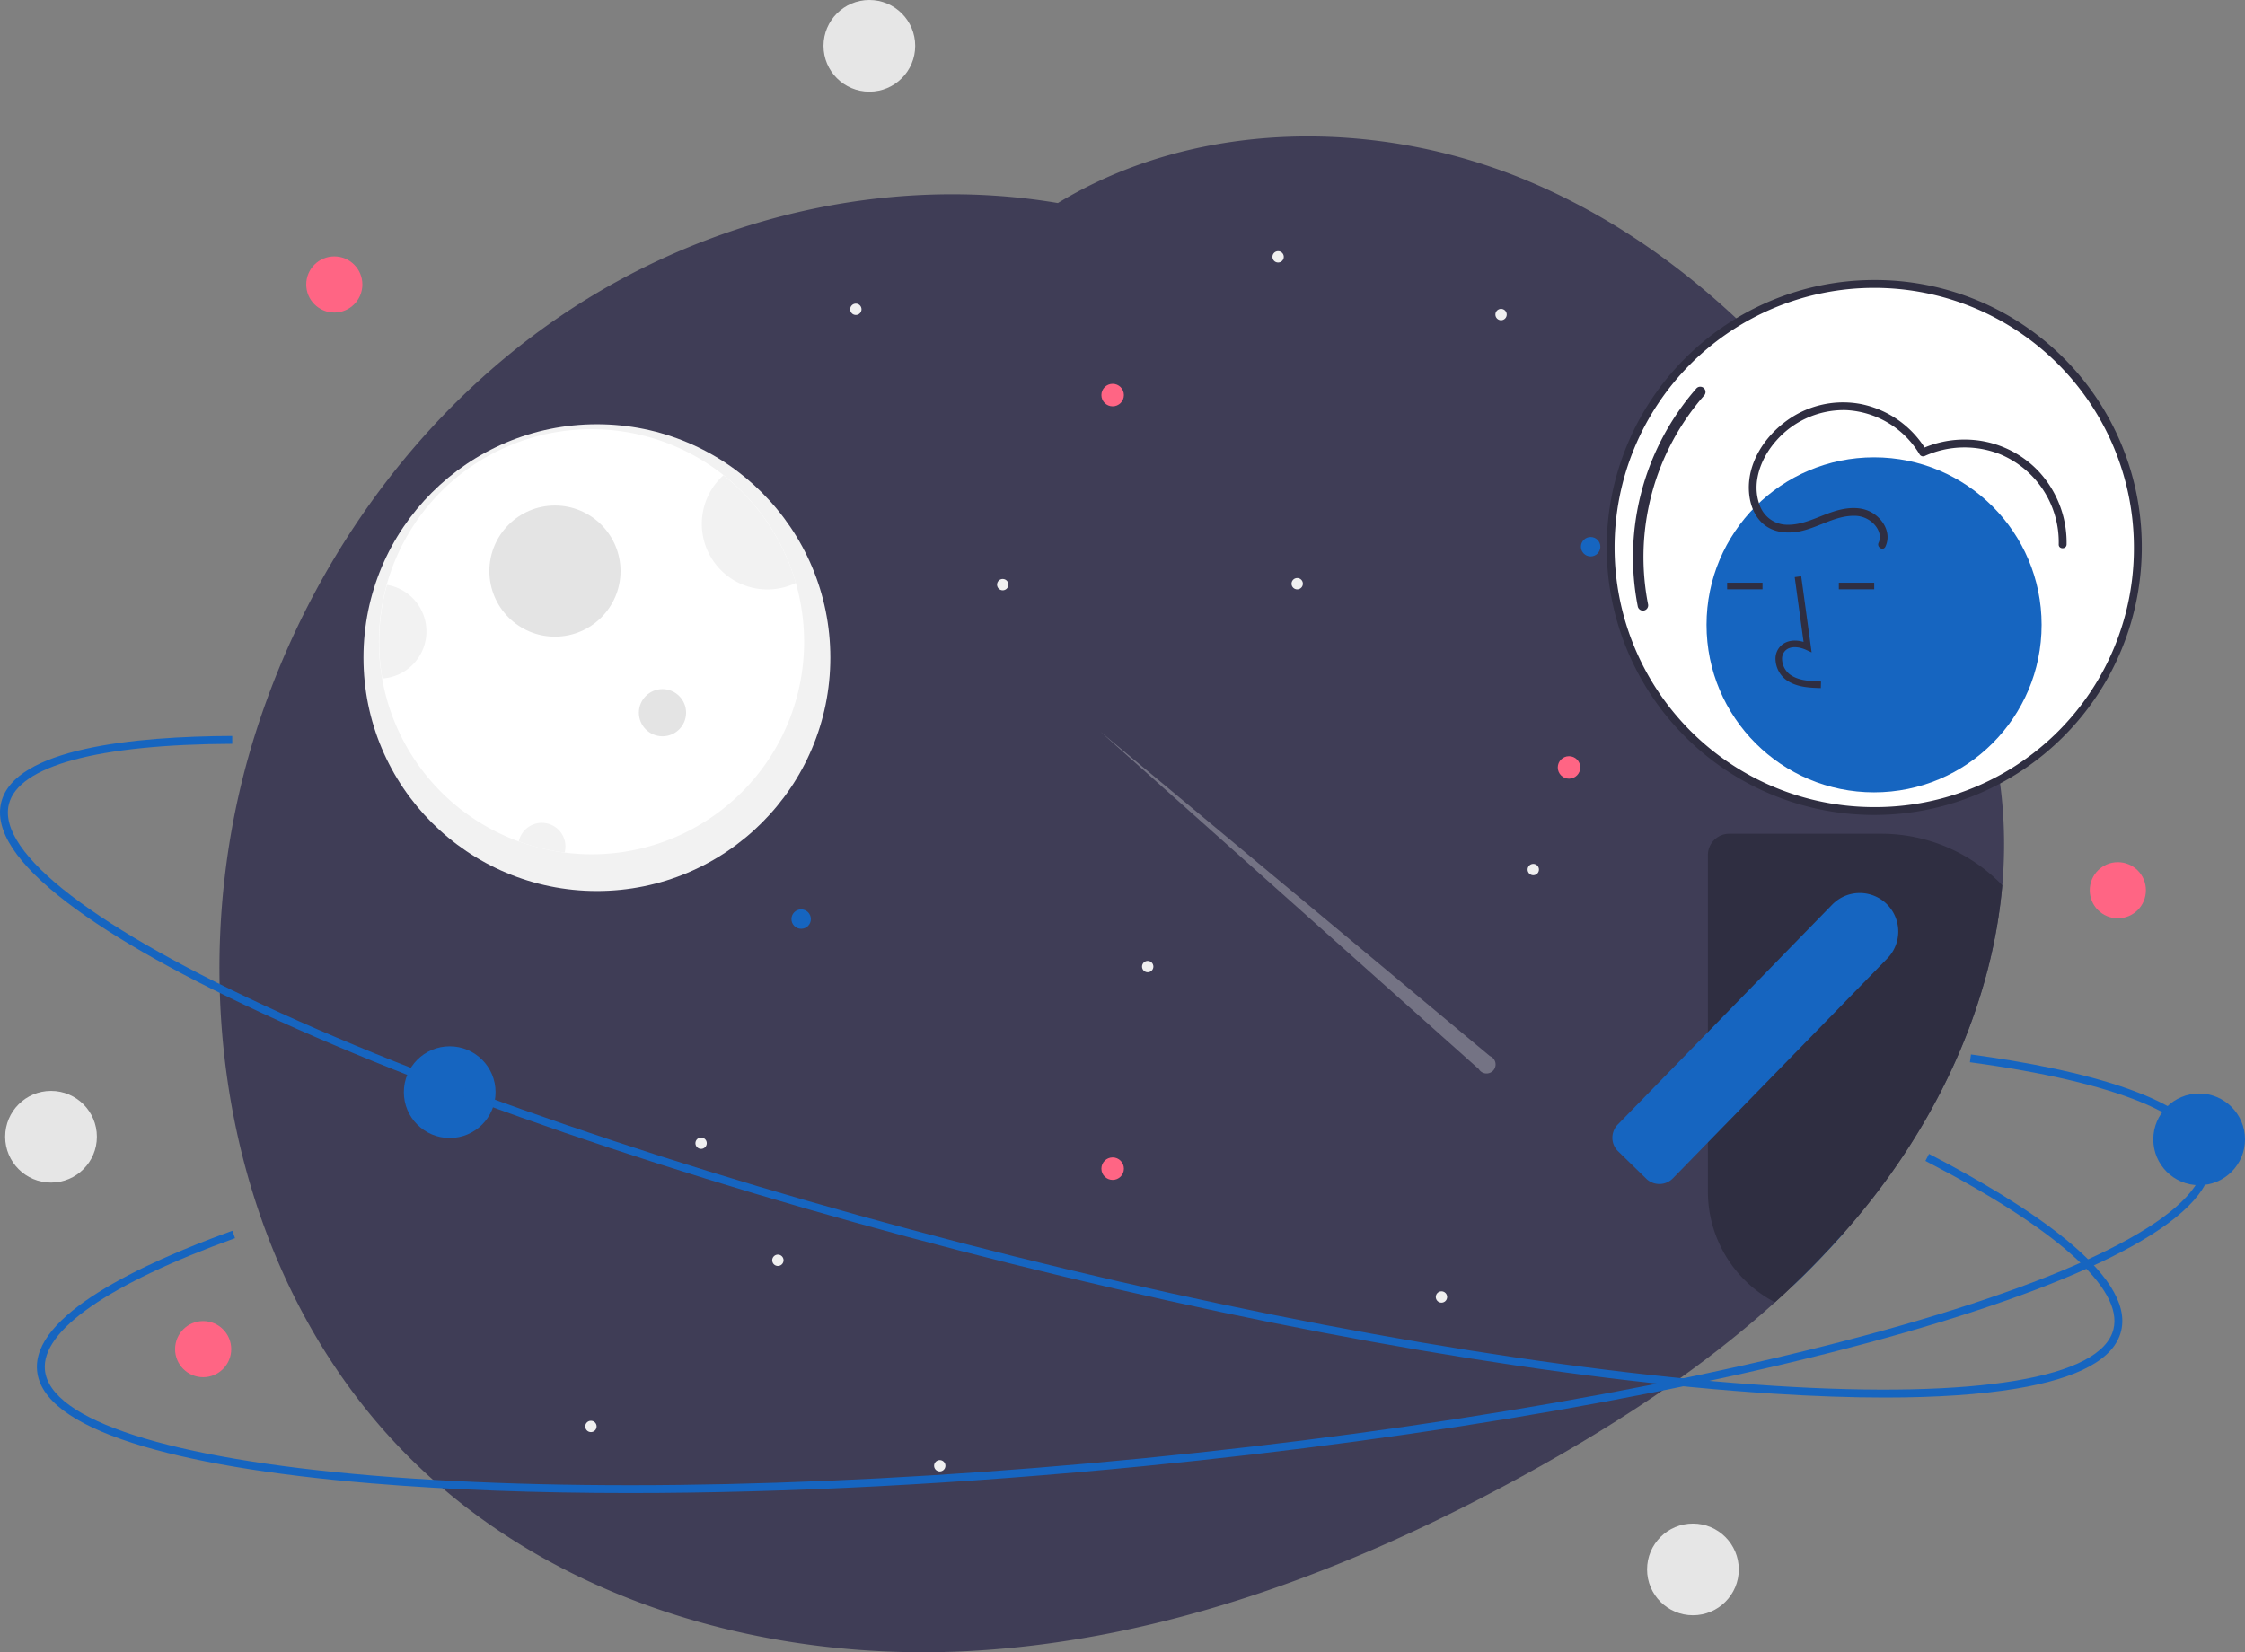 <svg xmlns="http://www.w3.org/2000/svg" data-name="Layer 1" width="855.94" height="630.066" viewBox="0 0 855.94 630.066" xmlns:xlink="http://www.w3.org/1999/xlink"><rect x="0" y="0" width="855.94" height="630.066" fill="#808080" stroke="none"/><path d="M935.432,472.558c-3.73,43.08-22.51,84.71-49.3,119.14q-1.68,2.16-3.4,4.28-3.87,4.77-7.94,9.36-4.98,5.655-10.25,11.05-4.29,4.44-8.78,8.69-3.465,3.315-7.01,6.5c-28.43,25.69-61.09,46.89-94.74,65.43-65.67,36.17-137.65,63.57-212.52,67.56-74.86,3.98-153.01-17.46-207.91-68.52-73.99-68.81-94.64-183.58-64.6-280.05,19.98-64.18,60.76-122.24,116.26-160.16,55.02-37.59,124.43-54.51,190.12-43.45,52.44-31.87,121.09-32.48,178.1-8.89,30.42,12.59,57.72,31.31,81.67,53.93a339.343,339.343,0,0,1,30.72,33.23q1.455,1.785,2.88,3.6,5.97,7.545,11.55,15.4,8.01,11.265,15.21,23.03c1.32,2.16,2.63,4.33,3.91,6.52.86,1.47,1.73,2.95,2.58,4.44a.298.298,0,0,1,.04.1c13.31,23.41,24.19,48.39,29.86,74.5,1,4.62,1.84,9.26,2.49,13.94v.01q.855,5.955,1.29,11.97A176.977,176.977,0,0,1,935.432,472.558Z" transform="translate(-172.03 -134.967)" fill="#3f3d56"/><path d="M740.074,537.684,591.612,414.006,735.84,542.638a3.442,3.442,0,1,0,4.234-4.954Z" transform="translate(-172.03 -134.967)" fill="#f0f0f0" opacity="0.3"/><circle cx="227.582" cy="250.781" r="89" fill="#f2f2f2"/><path d="M478.612,379.748a80.994,80.994,0,0,1-81,81,81.572,81.572,0,0,1-27.8-4.9,81.055,81.055,0,1,1,108.8-76.1Z" transform="translate(-172.03 -134.967)" fill="#fff"/><circle cx="211.582" cy="217.781" r="25" fill="#e4e4e4"/><path d="M475.452,357.278a25.001,25.001,0,0,1-27.6-41.08A81.053,81.053,0,0,1,475.452,357.278Z" transform="translate(-172.03 -134.967)" fill="#f2f2f2"/><circle cx="252.582" cy="271.781" r="9" fill="#e4e4e4"/><path d="M387.612,457.748a9.046,9.046,0,0,1-.31,2.34,79.528,79.528,0,0,1-17.49-4.24,9.002,9.002,0,0,1,17.8,1.9Z" transform="translate(-172.03 -134.967)" fill="#f2f2f2"/><path d="M334.612,375.748a18.002,18.002,0,0,1-16.8,17.96,81.548,81.548,0,0,1,1.76-35.71A18,18,0,0,1,334.612,375.748Z" transform="translate(-172.03 -134.967)" fill="#f2f2f2"/><circle cx="606.457" cy="208.483" r="3.702" fill="#1665c0"/><circle cx="572.302" cy="119.949" r="2.163" fill="#f0f0f0"/><circle cx="225.302" cy="543.949" r="2.163" fill="#f0f0f0"/><circle cx="584.581" cy="331.594" r="2.163" fill="#f0f0f0"/><circle cx="305.457" cy="350.483" r="3.702" fill="#1665c0"/><circle cx="171.457" cy="416.483" r="17.483" fill="#1665c0"/><circle cx="267.302" cy="435.949" r="2.163" fill="#f0f0f0"/><circle cx="487.302" cy="97.949" r="2.163" fill="#f0f0f0"/><circle cx="358.302" cy="558.949" r="2.163" fill="#f0f0f0"/><circle cx="326.302" cy="117.949" r="2.163" fill="#f0f0f0"/><circle cx="382.302" cy="222.949" r="2.163" fill="#f0f0f0"/><circle cx="296.581" cy="480.594" r="2.163" fill="#f0f0f0"/><circle cx="549.581" cy="494.594" r="2.163" fill="#f0f0f0"/><circle cx="437.581" cy="368.594" r="2.163" fill="#f0f0f0"/><circle cx="494.581" cy="222.594" r="2.163" fill="#f0f0f0"/><circle cx="598.212" cy="292.655" r="4.289" fill="#ff6584"/><circle cx="424.212" cy="150.655" r="4.289" fill="#ff6584"/><circle cx="424.212" cy="445.655" r="4.289" fill="#ff6584"/><path d="M863.452,605.338a7.694,7.694,0,0,0-7.39,5.58,7.39,7.39,0,0,0-.3,2.12v12.04q4.485-4.245,8.78-8.69,5.265-5.4,10.25-11.05Z" transform="translate(-172.03 -134.967)" fill="#1665c0"/><path d="M890.681,667.898q-19.368,0-42.457-1.464c-79.614-5.056-182.738-22.633-290.376-49.492-107.638-26.859-206.93-59.794-279.585-92.734-35.393-16.047-62.556-31.236-80.735-45.147-19.247-14.727-27.666-27.564-25.024-38.153,5.148-20.629,50.731-25.142,88.064-25.295l.013,3c-51.268.21-81.514,8.387-85.166,23.022-4.652,18.64,33.287,47.741,104.087,79.841,72.496,32.868,171.605,65.739,279.073,92.557,107.467,26.816,210.401,44.363,289.84,49.408,77.579,4.928,124.743-2.938,129.395-21.578,3.862-15.477-21.598-38.275-71.689-64.198l1.379-2.664c36.397,18.836,78.646,45.852,73.222,67.589-2.643,10.589-16.105,17.965-40.015,21.923C927.076,666.767,910.335,667.898,890.681,667.898Z" transform="translate(-172.03 -134.967)" fill="#1665c0"/><circle cx="714.582" cy="208.781" r="100.5" fill="#fff"/><path d="M886.612,241.748a102,102,0,1,0,102,102A101.635,101.635,0,0,0,886.612,241.748Zm0,201a99,99,0,1,1,99-99A98.618,98.618,0,0,1,886.612,442.748Z" transform="translate(-172.03 -134.967)" fill="#2f2e41"/><path d="M798.417,367.818a2.001,2.001,0,0,1-1.957-1.598,97.669,97.669,0,0,1,22.341-83.135,2,2,0,0,1,2.986,2.661A93.597,93.597,0,0,0,800.378,365.415a2.002,2.002,0,0,1-1.961,2.403Z" transform="translate(-172.03 -134.967)" fill="#2f2e41"/><circle cx="714.519" cy="238.274" r="63.877" fill="#1665c0"/><path d="M866.248,397.357c-4.141-.115-9.294-.259-13.264-3.159a10.186,10.186,0,0,1-4.008-7.606,6.852,6.852,0,0,1,2.33-5.628c2.074-1.752,5.101-2.163,8.364-1.204l-3.381-24.706,2.482-.34,3.974,29.045-2.072-.951c-2.403-1.102-5.701-1.663-7.75.069a4.403,4.403,0,0,0-1.444,3.627,7.699,7.699,0,0,0,2.982,5.671c3.089,2.257,7.197,2.548,11.856,2.678Z" transform="translate(-172.03 -134.967)" fill="#2f2e41"/><rect x="658.495" y="222.218" width="13.491" height="2.505" fill="#2f2e41"/><rect x="701.08" y="222.218" width="13.491" height="2.505" fill="#2f2e41"/><path d="M889.232,452.908h-57.9a8.147,8.147,0,0,0-8.14,8.14v128.33a47.67,47.67,0,0,0,25.56,42.2q3.555-3.18,7.01-6.5,4.485-4.245,8.78-8.69,5.265-5.4,10.25-11.05,4.08-4.59,7.94-9.36,1.725-2.115,3.4-4.28c26.79-34.43,45.57-76.06,49.3-119.14A64.049,64.049,0,0,0,889.232,452.908Z" transform="translate(-172.03 -134.967)" fill="#2f2e41"/><path d="M891.342,479.688a14.611,14.611,0,0,0-10.43-4.17,14.465,14.465,0,0,0-9.16,3.36,13.123,13.123,0,0,0-1.17,1.07l-47.39,48.6-34.37,35.25a6.801,6.801,0,0,0-1.28,1.8,7.296,7.296,0,0,0-.77,3.32,7.168,7.168,0,0,0,2.18,5.07l1.35,1.32,9.8,9.55.01-.01a7.291,7.291,0,0,0,4.66,1.63,7.167,7.167,0,0,0,5.07-2.18l1.59-1.62,11.38-11.67.38-.39,68.41-70.16a14.691,14.691,0,0,0-.26-20.77Z" transform="translate(-172.03 -134.967)" fill="#1665c0"/><path d="M890.862,343.44c2.112-4.467-.053-9.238-3.764-12.091-4.676-3.595-10.722-3.001-16.04-1.299-5.822,1.863-11.514,5.216-17.804,5.023a11.131,11.131,0,0,1-10.244-7.278c-3.369-8.639.436-18.295,6.3-24.847a34.268,34.268,0,0,1,26.544-11.586,34.65,34.65,0,0,1,28.068,16.903,1.541,1.541,0,0,0,2.052.538,36.882,36.882,0,0,1,28.394-.714,36.29,36.29,0,0,1,22.58,34.492c-.05,1.931,2.95,1.93,3,0a39.892,39.892,0,0,0-10.599-27.812,38.719,38.719,0,0,0-27.567-12.168,39.336,39.336,0,0,0-17.322,3.612l2.052.538a37.699,37.699,0,0,0-25.099-17.728,36.485,36.485,0,0,0-29.424,7.328c-7.702,6.027-13.538,15.38-13.175,25.411.157,4.34,1.447,8.796,4.461,12.031,3.86,4.143,9.622,4.859,14.946,3.798,7.076-1.411,13.535-6.064,20.911-5.921a10.212,10.212,0,0,1,7.642,3.445c1.625,1.833,2.604,4.47,1.497,6.811-.821,1.736,1.765,3.26,2.59,1.514Z" transform="translate(-172.03 -134.967)" fill="#2f2e41"/><path d="M412.094,704.323c-35.599.001-68.694-1.221-98.322-3.686-38.727-3.223-69.415-8.403-91.21-15.396-23.077-7.405-35.319-16.667-36.388-27.528-2.083-21.158,39.334-40.725,74.445-53.413l1.02,2.822c-48.217,17.424-73.957,35.286-72.479,50.298,1.882,19.119,47.392,33.781,124.862,40.228,79.325,6.601,183.717,4.262,293.947-6.59,110.23-10.849,213.076-28.906,289.591-50.846,74.726-21.426,116.505-44.68,114.623-63.799-1.562-15.874-33.203-28.793-89.092-36.379l.403-2.973c40.61,5.512,89.479,16.762,91.674,39.058,1.069,10.861-9.133,22.332-30.323,34.094-20.015,11.109-49.104,22.173-86.458,32.883-76.685,21.988-179.72,40.081-290.125,50.948C539.002,700.86,472.017,704.323,412.094,704.323Z" transform="translate(-172.03 -134.967)" fill="#1665c0"/><circle cx="838.457" cy="434.483" r="17.483" fill="#1665c0"/><circle cx="331.457" cy="17.483" r="17.483" fill="#e6e6e6"/><circle cx="19.457" cy="433.483" r="17.483" fill="#e6e6e6"/><circle cx="127.457" cy="108.483" r="10.702" fill="#ff6584"/><circle cx="77.457" cy="514.483" r="10.702" fill="#ff6584"/><circle cx="807.457" cy="339.483" r="10.702" fill="#ff6584"/><circle cx="645.457" cy="598.483" r="17.483" fill="#e6e6e6"/></svg>